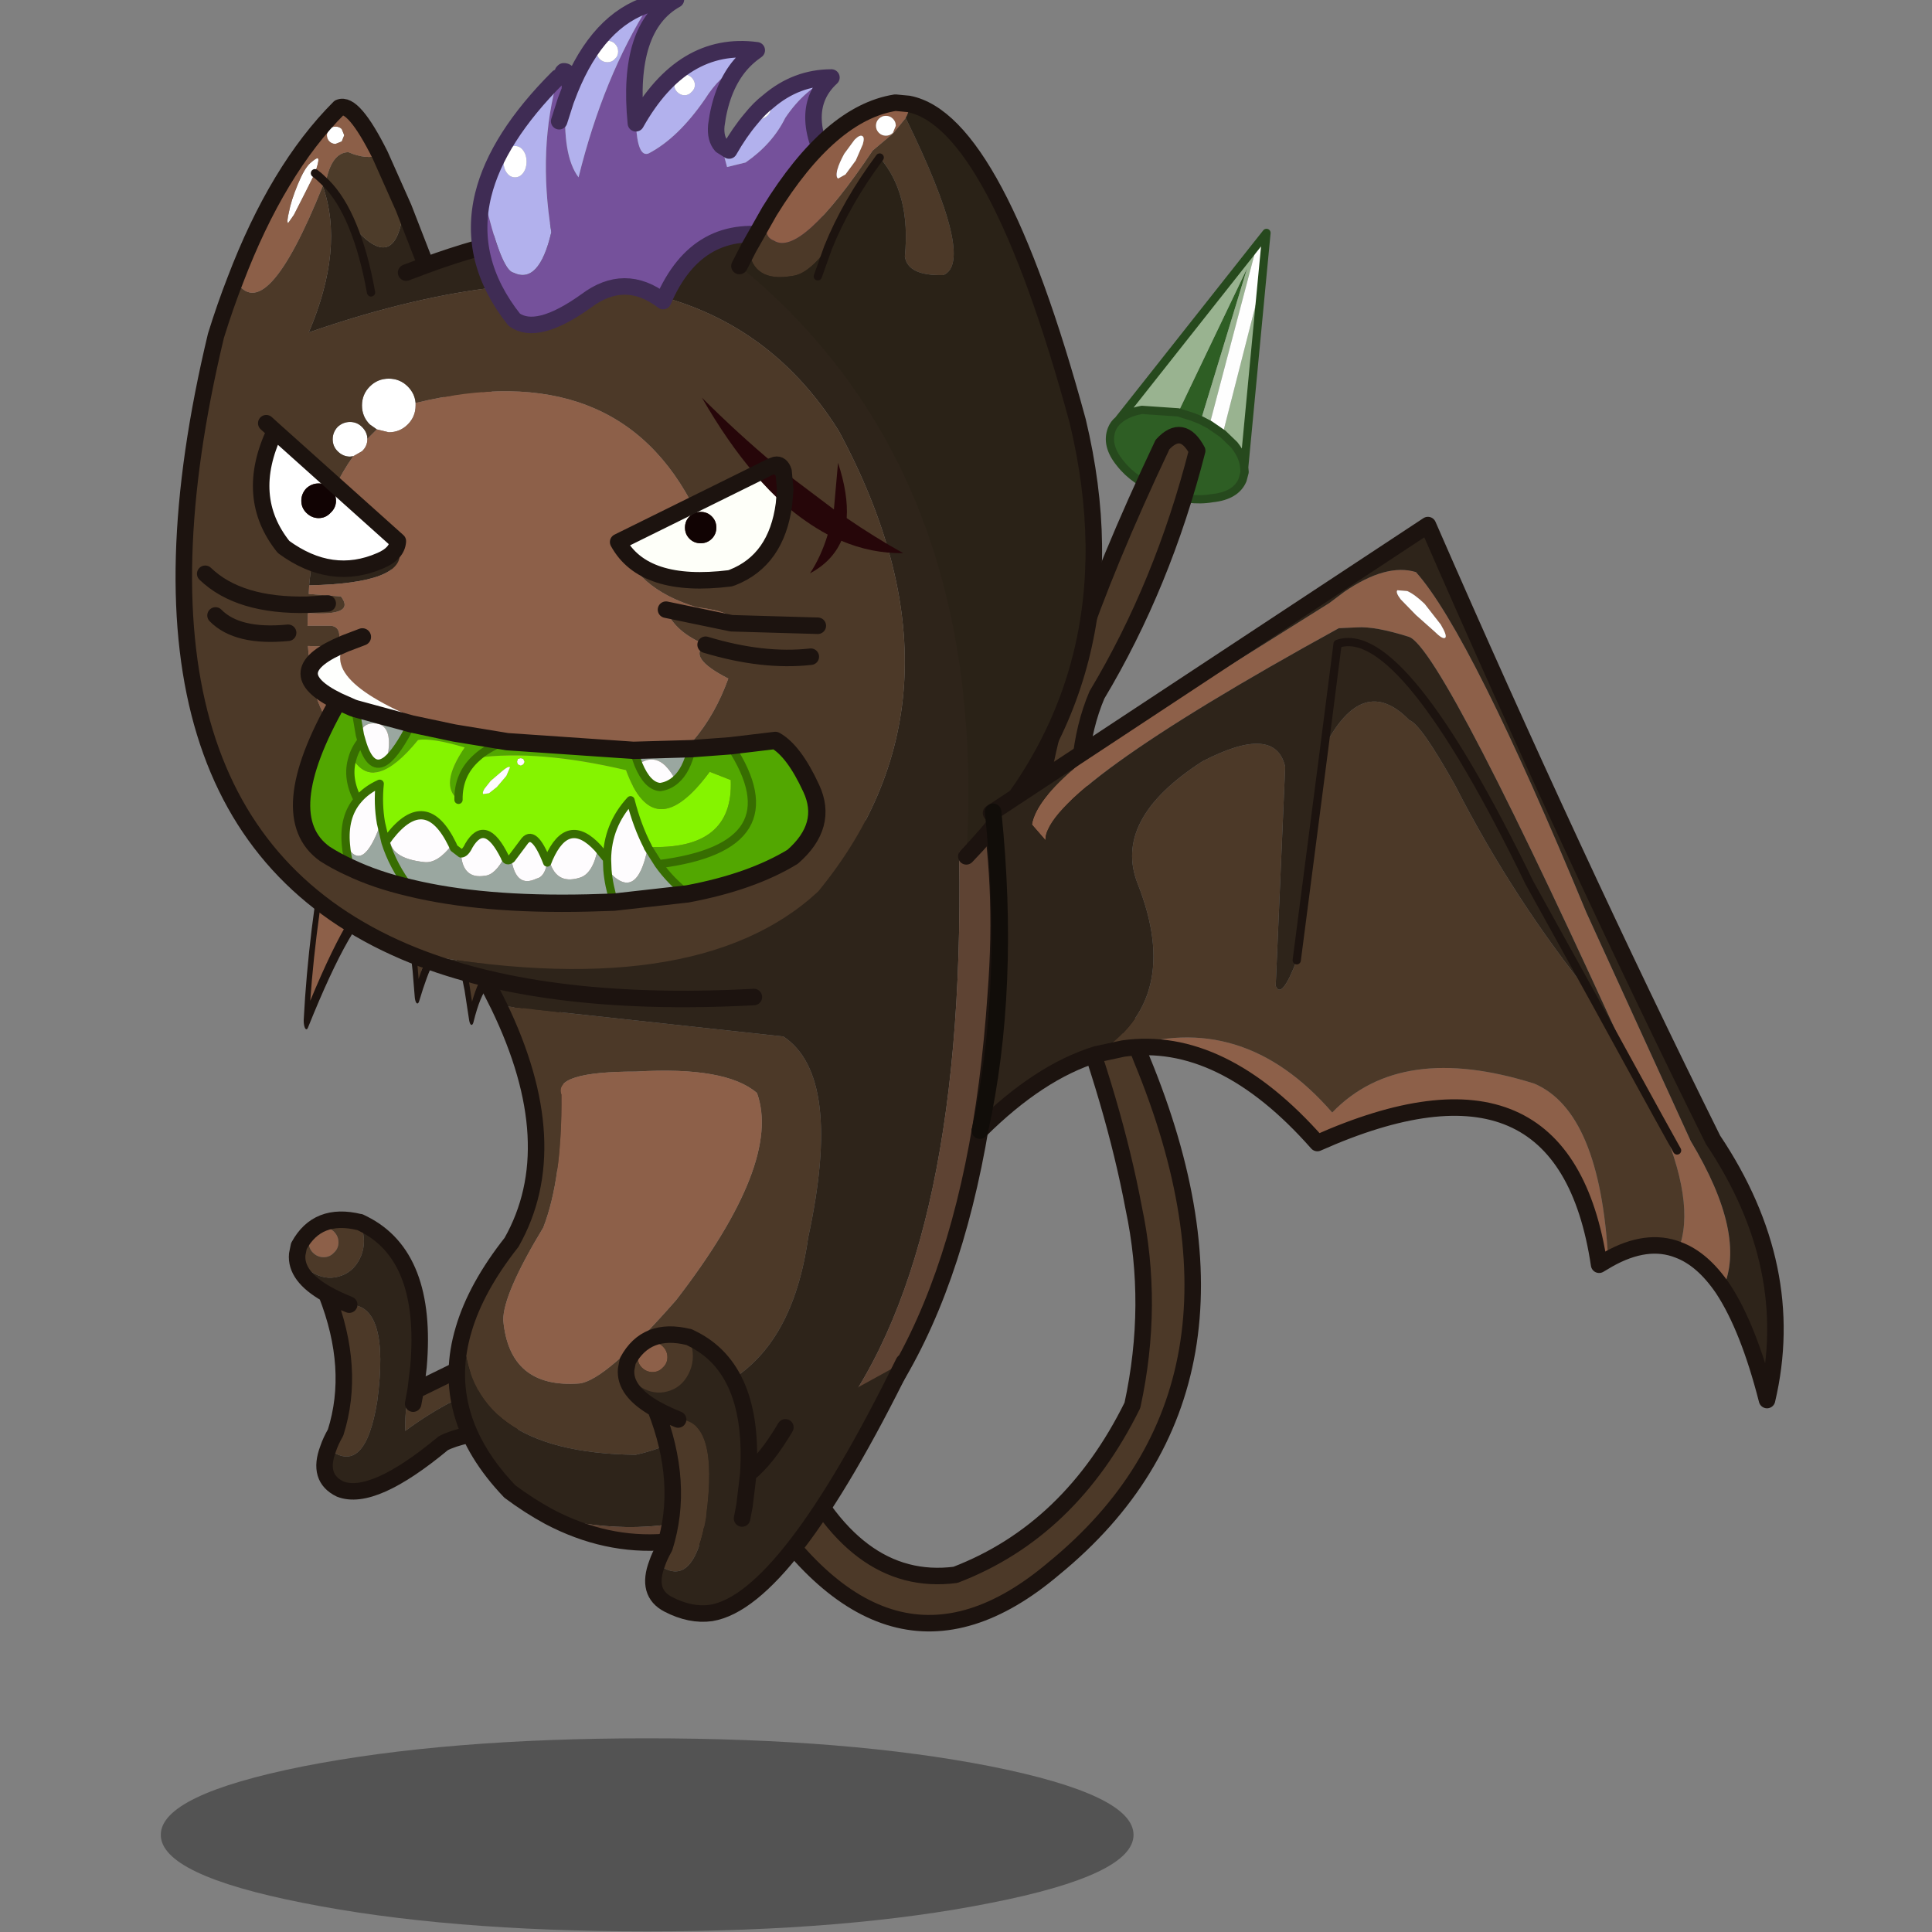 <svg xmlns:ffdec="https://www.free-decompiler.com/flash" xmlns:xlink="http://www.w3.org/1999/xlink" ffdec:objectType="frame" height="90" width="90" xmlns="http://www.w3.org/2000/svg"><rect width="100%" height="100%" fill="#808080" stroke="none"/><use ffdec:characterId="35" height="211.7" transform="matrix(.428 0 0 .428 -22.534 -.407)" width="247.2" xlink:href="#a"/><use ffdec:characterId="36" height="70" transform="scale(1.758 1.286)" width="51.2" xlink:href="#b"/><defs><g id="a" transform="translate(69.4 .95)"><use ffdec:characterId="1" height="23.4" transform="matrix(.898 0 0 .898 .75 189.2)" width="117.9" xlink:href="#c"/><use ffdec:characterId="2" height="170" transform="matrix(.898 0 0 .898 63.802 24.901)" width="64.3" xlink:href="#d"/><use ffdec:characterId="3" height="34.95" transform="matrix(.898 0 0 .898 14.702 131.852)" width="27.75" xlink:href="#e"/><use ffdec:characterId="4" height="103.3" transform="matrix(.284 -.004 .012 .895 15.344 39.448)" width="100.85" xlink:href="#f"/><use ffdec:characterId="5" height="93.6" transform="matrix(.898 0 0 .898 29.002 84.752)" width="71.1" xlink:href="#g"/><use ffdec:characterId="6" height="123.15" transform="matrix(.898 0 0 .898 2.352 -.948)" width="112.3" xlink:href="#h"/><use ffdec:characterId="7" height="23.15" transform="matrix(.898 0 0 .898 10.793 43.28)" width="78.8" xlink:href="#i"/><use ffdec:characterId="8" height="35.8" transform="matrix(.898 0 0 .898 50.502 144.352)" width="35.65" xlink:href="#j"/><use ffdec:characterId="9" height="108.05" transform="matrix(.898 0 0 .898 89.006 56.252)" width="98.4" xlink:href="#k"/></g><g id="d"><path d="m57.5 24.35 1.4 1.35q1.1 1.4 1.2 2.7l.05.6-.25.95q-.8 1.9-3.65 2.2-2.9.5-6.2-.8-3.25-1.2-5-3.45-1.75-2.15-1-4.1.25-.65.8-1.1.95-.9 2.85-1.25l4.4.3L60.45 4.3l-5.6 18.4 1.05.55 1.6 1.1m-2.65-1.65-1-.4-1.75-.55 1.75.55 1 .4" fill="#2e5e24" fill-rule="evenodd" transform="translate(1 .5)"/><path d="m57.5 24.35 4.75-18.6L60.1 28.4q-.1-1.3-1.2-2.7l-1.4-1.35m4.15-22.9-5.75 21.8-1.05-.55 5.6-18.4-8.35 17.45-4.4-.3q-1.9.35-2.85 1.25l16.8-21.25" fill="#99b390" fill-rule="evenodd" transform="translate(1 .5)"/><path d="m62.25 5.75-4.75 18.6-1.6-1.1 5.75-21.8L62.8 0l-.55 5.75" fill="#fefefe" fill-rule="evenodd" transform="translate(1 .5)"/><path d="m57.5 24.35 1.4 1.35q1.1 1.4 1.2 2.7l2.15-22.65L62.8 0l-1.15 1.45-16.8 21.25q.95-.9 2.85-1.25l4.4.3 1.75.55 1 .4 1.05.55 1.6 1.1m2.6 4.05.05.6-.25.95q-.8 1.9-3.65 2.2-2.9.5-6.2-.8-3.25-1.2-5-3.45-1.75-2.15-1-4.1.25-.65.8-1.1" fill="none" stroke="#26491d" stroke-linecap="round" stroke-linejoin="round" transform="translate(1 .5)"/><path d="M54.4 26.4Q50.25 42.65 42.25 56q-6.3 14.8 5.45 44.2 16.35 39.6-10.7 61.7-20.25 17.15-37-10.2l5.2-3.95q7.5 16.5 19.9 14.9 13.95-5.35 21.45-20.55 2.65-12.2.15-23.95-2.35-12.5-8-27.35l-2.8-9.95-.9-10.3q1.7-16.4 15.2-44.9 2.4-2.6 4.2.75" fill="#4c3928" fill-rule="evenodd" transform="translate(1 .5)"/><path d="M55.4 26.9q-4.15 16.25-12.15 29.6-6.3 14.8 5.45 44.2 16.35 39.6-10.7 61.7-20.25 17.15-37-10.2l5.2-3.95q7.5 16.5 19.9 14.9 13.95-5.35 21.45-20.55 2.65-12.2.15-23.95-2.35-12.5-8-27.35l-2.8-9.95-.9-10.3q1.7-16.4 15.2-44.9 2.4-2.6 4.2.75z" fill="none" stroke="#1c130f" stroke-linecap="round" stroke-linejoin="round" stroke-width="2"/></g><g id="e"><path d="M1.9 1.45q.55-.5 1.3-.5t1.25.5Q5 2 5 2.75T4.45 4q-.5.55-1.25.55T1.9 4q-.5-.5-.5-1.25t.5-1.3" fill="#8d6049" fill-rule="evenodd" transform="translate(1 1)"/><path d="m7.55.3.35.95q.5 1.9-.35 3.55T5 6.9q-1.65.45-3.25-.55Q.55 5.55 0 4.2l.2-1Q2.45-.95 7.55.3m-4 8.7q1.15.65 2.75 1.3 4.95 0 3.4 11.7-1.5 9.25-5.95 5.75.3-.9.9-1.95Q7.1 18.05 3.55 9m21 10.8Q19 21.25 13.1 25.6q-.15-4.25 1.6-7.8l-.35 2.9 9.4-4.6.8 3.7M1.9 1.45q-.5.55-.5 1.3T1.9 4q.55.55 1.3.55T4.45 4Q5 3.5 5 2.75t-.55-1.3q-.5-.5-1.25-.5t-1.3.5M14.05 22.3l.3-1.6-.3 1.6" fill="#4c3928" fill-rule="evenodd" transform="translate(1 1)"/><path d="M7.55.3h.05l.4.2q7.85 3.9 6.7 17.3-1.75 3.55-1.6 7.8 5.9-4.35 11.45-5.8l1.2 5.45q-6 .75-8.05 1.85-8.55 7.1-12.5 5.55-2.8-1.35-1.45-4.9Q8.2 31.25 9.7 22q1.55-11.7-3.4-11.7Q4.7 9.65 3.55 9-.25 6.85 0 4.2q.55 1.35 1.75 2.15 1.6 1 3.25.55 1.7-.45 2.55-2.1.85-1.65.35-3.55L7.55.3" fill="#2e241a" fill-rule="evenodd" transform="translate(1 1)"/><path d="M15.7 18.8Q16.85 5.4 9 1.5l-.4-.2h-.05Q3.45.05 1.2 4.2l-.2 1Q.75 7.85 4.55 10q1.15.65 2.75 1.3M4.75 28.75Q3.4 32.3 6.2 33.65q3.95 1.55 12.5-5.55 2.05-1.1 8.05-1.85l-1.2-5.45-.8-3.7-9.4 4.6-.3 1.6m.65-4.5-.35 2.9M4.55 10q3.55 9.05 1.1 16.8-.6 1.05-.9 1.95" fill="none" stroke="#1c130f" stroke-linecap="round" stroke-linejoin="round" stroke-width="2"/></g><g id="f"><path d="M90.7 30.55v2.9l8.15 67q-3.65-6.6-7.1-11.6 2.25-8.75-10-14.35-7.05-2.5-11.1-5-9.35-7.7-17.1-27l-3.95 6.85q-5.2 12.1-5.7 8.1.45-7.05 7.3-20 .8-1.8-.1-5.35-1.75-4.6-4.55-3.5-14 11.4-23.45 17.15Q33.6 33.3 46.8 22.7q9.95-8.05 21.85-15.65-11.9 7.6-21.85 15.65Q62.05 3.15 69.65 6.3 77.2 9.45 90.7 30.55M45 57.15q5.8-15.5 30.15-41.55Q50.8 41.65 45 57.15" fill="#2e241a" fill-rule="evenodd" transform="translate(1 1.85)"/><path d="m48.4 10.45 2.45-2.3Q56.5 3.05 61.6 0q9.7-5.25 29.1 22.15v8.4Q77.2 9.45 69.65 6.3q-7.6-3.15-22.85 16.4-13.2 10.6-23.7 23.05Q32.55 40 46.55 28.6q2.8-1.1 4.55 3.5.9 3.55.1 5.35-6.85 12.95-7.3 20 .5 4 5.7-8.1l3.95-6.85q7.75 19.3 17.1 27 4.05 2.5 11.1 5 12.25 5.6 10 14.35Q74.8 64.15 63.3 78l-1.6-3.65q1.35-7.9-4.45-10.4-6.75-2.45-14.6 11.35l-.7-3.25q-.3-17.35-16.25-13.4l-.3.1Q13.65 64.4 9.7 65.3q4.4-14 22.8-32.2 17.35-15.8 15.9-22.65" fill="#4c3928" fill-rule="evenodd" transform="translate(1 1.85)"/><path d="M61.7 74.35q-6.4-11.9-19.05.95 7.85-13.8 14.6-11.35 5.8 2.5 4.45 10.4m-19.75-2.3q-6-21.15-41.95 6.2Q4.4 57.1 29.15 32.3 39.45 19 48.4 10.45q1.45 6.85-15.9 22.65Q14.1 51.3 9.7 65.3q3.95-.9 15.7-6.55l.3-.1q15.95-3.95 16.25 13.4m.15-53.55-1.4 1.7q-.45.75-.25.95l.95-.25 1.7-1.4 1.45-1.75.25-.95q-.2-.2-.95.25L42.1 18.5" fill="#8d6049" fill-rule="evenodd" transform="translate(1 1.85)"/><path d="m42.1 18.5 1.75-1.45q.75-.45.95-.25l-.25.95-1.45 1.75-1.7 1.4-.95.25q-.2-.2.25-.95l1.4-1.7" fill="#fff" fill-rule="evenodd" transform="translate(1 1.85)"/><path d="m49.4 12.3 2.45-2.3Q57.5 4.9 62.6 1.85 72.3-3.4 91.7 24v11.3l8.15 67q-3.65-6.6-7.1-11.6Q75.8 66 64.3 79.85l-1.6-3.65q-6.4-11.9-19.05.95l-.7-3.25q-6-21.15-41.95 6.2 4.4-21.15 29.15-45.95 10.3-13.3 19.25-21.85" fill="none" stroke="#1c130f" stroke-linecap="round" stroke-linejoin="round" stroke-width="2"/><path d="M46.8 22.7q9.95-8.05 21.85-15.65M23.1 45.75Q33.6 33.3 46.8 22.7m28.35-7.1Q50.8 41.65 45 57.15" fill="none" stroke="#1c130f" stroke-linecap="round" stroke-linejoin="round" transform="translate(1 1.85)"/></g><g id="g"><path d="M4.25 65.75q1.5-5.1 5.8-10.55Q16.7 43.45 8.5 26.5L43 30.25q7.25 4.8 3 24.4-1.8 12.75-9.6 17.4-2.85 7.05-11.3 8.9-20.75-.25-20.85-15.2M39.8 37.1q-3.75-3.25-14.65-2.6-10.1 0-9.05 2.8.1 10.15-2.2 16.1Q9 61.5 9.05 64.65q.75 8.3 9.25 7.65 3.2-.4 11.7-10.1 12.85-16.65 9.8-25.1" fill="#4c3928" fill-rule="evenodd" transform="translate(1 1)"/><path d="M64.15 2.25Q66 53.45 50.1 75.8 37 93.9 14.6 88.45q-2.4-1.3-4.75-3.05-8.75-9.15-5.6-19.65.1 14.95 20.85 15.2 8.45-1.85 11.3-8.9 7.8-4.65 9.6-17.4 4.25-19.6-3-24.4L8.5 26.5Q5.35 20 0 12.75l64.15-10.5" fill="#2e241a" fill-rule="evenodd" transform="translate(1 1)"/><path d="M39.8 37.1q3.05 8.45-9.8 25.1-8.5 9.7-11.7 10.1-8.5.65-9.25-7.65Q9 61.5 13.9 53.4q2.3-5.95 2.2-16.1-1.05-2.8 9.05-2.8 10.9-.65 14.65 2.6" fill="#8d6049" fill-rule="evenodd" transform="translate(1 1)"/><path d="M64.15 2.25 67.6 0q2.2 11.55 1.15 25.05-3.05 45.4-25.3 61.15-15.1 9.5-28.85 2.25Q37 93.9 50.1 75.8 66 53.45 64.15 2.25" fill="#5e4333" fill-rule="evenodd" transform="translate(1 1)"/><path d="M15.6 89.45q13.75 7.25 28.85-2.25 22.25-15.75 25.3-61.15Q70.8 12.55 68.6 1l-3.45 2.25M15.6 89.45q-2.4-1.3-4.75-3.05-8.75-9.15-5.6-19.65 1.5-5.1 5.8-10.55Q17.7 44.45 9.5 27.5 6.35 21 1 13.75" fill="none" stroke="#1c130f" stroke-linecap="round" stroke-linejoin="round" stroke-width="2"/></g><g id="h"><path d="m20.55 55.35-.4.05q-.85 0-1.5-.65-.6-.6-.6-1.45t.6-1.5q.65-.6 1.5-.6t1.45.6q.65.65.65 1.45v.05q0 .85-.65 1.45l-1.05.6m2.85-3.25-.85-.6q-.95-.95-.95-2.3 0-1.35.95-2.3.95-.95 2.3-.95 1.35 0 2.3.95.85.85.95 2v.3q0 1.35-.95 2.3-.95.95-2.3.95l-1.45-.35m-4.25-36.4.3.75-.3.75-.75.3q-.45 0-.75-.3t-.3-.75q0-.45.3-.75t.75-.3q.45 0 .75.3m-3.25 5.35-1.15 2.3-1.4 2.75-.7 1q-.2-.1.1-1.35.25-1.35 1.05-3.3.8-1.95 1.5-2.6.8-.7.95-.6.2.1-.2 1.35l-.15.45" fill="#fff" fill-rule="evenodd" transform="translate(1 1)"/><path d="M15.2 71q.6-6.7 3.1-11.8l7.85 7.6q.7 3.95-10.95 4.2m65.75-40.75q27.95 23.3 21.4 63.25-14.45 19.2-33.25 27.4-26.15 1.4-42.35-5.5 35.25 6.55 50.15-7.3 19.65-23.95 2.5-55.8-17.55-28.15-64.25-11.95 4.35-10.2 1.7-17.75l-.45-1.15.8.75q1.9 1.9 3.25 5.2 5.3 6.2 6.2-2.15l2.7 6.95q24.8-9.15 51.6-1.95m-54 2.85 2.4-.9-2.4.9m-4.25 2.4q-.85-4.75-2.25-8.1 1.4 3.35 2.25 8.1" fill="#2e241a" fill-rule="evenodd" transform="translate(1 1)"/><path d="M66.5 75.6q.55-1.35-4.35-1.95-7.55-2.3-9.15-8l9-3.75q-9.35-18.95-33.9-13-.1-1.15-.95-2-.95-.95-2.3-.95-1.35 0-2.3.95-.95.95-.95 2.3 0 1.35.95 2.3l.85.6-1.15 1.15q0-.8-.65-1.45-.6-.6-1.45-.6t-1.5.6q-.6.65-.6 1.5t.6 1.45q.65.65 1.5.65l.4-.05q-1.3 1.8-2.25 3.85-2.5 5.1-3.1 11.8l-.05 1.05 3.9.3q1.85 2.4-4 2L15 75.9h2.85q.9.1 1 1.05.25 1.65-3.8 1.4l.3 3.85Q18.9 96.3 35.8 97.5 59.7 99.8 66 82.3q-5.1-2.6-2.75-4.1Q70.2 80.3 76 79.65q-5.8.65-12.75-1.45-3.75-1.55-4.8-4.25l7.95 1.65h.1l10.35.3-10.35-.3m-49.65-53q2.65 7.55-1.7 17.75 46.7-16.2 64.25 11.95 17.15 31.85-2.5 55.8-14.9 13.85-50.15 7.3Q-10.2 99.6 3.9 40.75 5 37.2 6.25 34q3.6 6 10.6-11.4m-4.2 54.15q-6.15.6-8.8-2.1 2.65 2.7 8.8 2.1m4.8-3.55-2.4.15q-8.35.2-12.45-3.75 4.1 3.95 12.45 3.75l2.4-.15" fill="#4c3928" fill-rule="evenodd" transform="translate(1 1)"/><path d="M28.1 48.9q24.55-5.95 33.9 13l-9 3.75q1.6 5.7 9.15 8 4.9.6 4.35 1.95h-.1l-7.95-1.65q1.05 2.7 4.8 4.25-2.35 1.5 2.75 4.1-6.3 17.5-30.2 15.2-16.9-1.2-20.45-15.3l-.3-3.85q4.05.25 3.8-1.4-.1-.95-1-1.05H15l.05-1.55q5.85.4 4-2l-3.9-.3.05-1.05q11.65-.25 10.95-4.2l-7.85-7.6q.95-2.05 2.25-3.85l1.05-.6q.65-.6.65-1.45v-.05l1.15-1.15 1.45.35q1.35 0 2.3-.95.95-.95.95-2.3v-.3" fill="#8d6049" fill-rule="evenodd" transform="translate(1 1)"/><path d="M17.2 22.2q.7-3.65 2.75-3.7 2.2.95 3.85.35l2.85 6.4q-.9 8.35-6.2 2.15-1.35-3.3-3.25-5.2" fill="#4d3c2a" fill-rule="evenodd" transform="translate(1 1)"/><path d="m15.9 21.05.15-.45q.4-1.25.2-1.35-.15-.1-.95.6-.7.65-1.5 2.6-.8 1.95-1.05 3.3-.3 1.25-.1 1.35l.7-1 1.4-2.75 1.15-2.3.5.4-.5-.4m3.25-5.35q-.3-.3-.75-.3t-.75.3q-.3.3-.3.75t.3.75q.3.3.75.3l.75-.3.3-.75-.3-.75m-1.95 6.5-.8-.75.45 1.15Q9.85 40 6.25 34q5.1-13.4 12.6-20.9 1.7-.75 4.95 5.75-1.65.6-3.85-.35-2.05.05-2.75 3.7" fill="#8c5f48" fill-rule="evenodd" transform="translate(1 1)"/><path d="m67.5 76.6 10.35.3m-13.6 2.3Q71.2 81.3 77 80.65m-17.55-5.7 7.95 1.65h.1m14.45-45.35q-26.8-7.2-51.6 1.95l-2.4.9m-.2 82.3q16.2 6.9 42.35 5.5M24.8 19.85q-3.25-6.5-4.95-5.75-7.5 7.5-12.6 20.9Q6 38.2 4.9 41.75-9.2 100.6 27.75 116.4m-.1-90.15 2.7 6.95m-2.7-6.95-2.85-6.4M3.6 70.6q4.1 3.95 12.45 3.75l2.4-.15m-13.6 1.45q2.65 2.7 8.8 2.1" fill="none" stroke="#1c130f" stroke-linecap="round" stroke-linejoin="round" stroke-width="2"/><path d="m15.9 21.05.5.4.8.75q1.9 1.9 3.25 5.2 1.4 3.35 2.25 8.1" fill="none" stroke="#1c130f" stroke-linecap="round" stroke-linejoin="round" transform="translate(1 1)"/><path d="m56.45.55 3.2-.55q-6 3.35-4.85 15 .2 4.2 1.55 3.65 3.55-1.85 6.8-6.55 1.9-3 4.05-3.85-2.1 2.7-2.65 7-.15 1.6.6 2.45l.7 2.6 2.25-.55q3.25-2.25 4.8-5.4 2.35-3.5 5.6-4.9-4.35 4 0 11.4-1.25 6.55-6.4 7.95-9.8-2.1-14 7.75-4.65-3.55-9.35 0-5.95 4.25-8.7 2.25-5.7-7.2-3.75-15.15 2.15 9.15 3.65 9.45 3.1 1.5 4.6-4.9-1.65-10.15.8-18.75l.6-.65.1-.1q.85-.05.75 2.25l-.5 1.3q-.45 6.65 1.55 9.3 3-12.15 8.6-21M45.5 14.75l.8-2.5-.8 2.5" fill="#75519b" fill-rule="evenodd" transform="translate(1 1)"/><path d="M54.8 15q5.65-10.05 14.65-8.85-1.3.9-2.25 2.1-2.15.85-4.05 3.85-3.25 4.7-6.8 6.55Q55 19.2 54.8 15m10.35 2.7.95.6q1.25-2.2 2.65-3.85l.7.1q.7 0 1.2-.4t.5-1l-.3-.8q3.4-2.9 7.65-2.9-3.25 1.4-5.6 4.9-1.55 3.15-4.8 5.4l-2.25.55-.7-2.6M36.3 23.65q1.7-6.85 9.05-14.2-2.45 8.6-.8 18.75-1.5 6.4-4.6 4.9-1.5-.3-3.65-9.45m10.5-12.7q3.45-8.5 9.65-10.4-5.6 8.85-8.6 21-2-2.65-1.55-9.3l.5-1.3m4.55-3.35q.55 0 .9-.4.4-.35.4-.9t-.4-.95Q51.9 5 51.35 5t-.95.35q-.35.4-.35.95 0 .55.35.9.4.4.95.4m10.6 2.75q0-.5-.4-.9-.35-.35-.85-.35t-.9.35q-.35.4-.35.9t.35.85q.4.4.9.4t.85-.4q.4-.35.4-.85m-20.4 9.3q0-.8-.4-1.35t-1-.55q-.6 0-1 .55t-.4 1.35q0 .8.4 1.35t1 .55q.6 0 1-.55t.4-1.35" fill="#b2b1ed" fill-rule="evenodd" transform="translate(1 1)"/><path d="M68.75 14.45q1-1.25 2.1-2.1l.3.8q0 .6-.5 1t-1.2.4l-.7-.1M51.35 7.6q-.55 0-.95-.4-.35-.35-.35-.9t.35-.95q.4-.35.95-.35.55 0 .9.35.4.4.4.95 0 .55-.4.9-.35.4-.9.4m10.6 2.75q0 .5-.4.85-.35.4-.85.4t-.9-.4q-.35-.35-.35-.85t.35-.9q.4-.35.9-.35t.85.35q.4.4.4.9m-20.4 9.3q0 .8-.4 1.35t-1 .55q-.6 0-1-.55t-.4-1.35q0-.8.4-1.35t1-.55q.6 0 1 .55t.4 1.35" fill="#fff" fill-rule="evenodd" transform="translate(1 1)"/><path d="m57.45 1.55 3.2-.55q-6 3.35-4.85 15 5.65-10.05 14.65-8.85-1.3.9-2.25 2.1-2.1 2.7-2.65 7-.15 1.6.6 2.45l.95.6q1.25-2.2 2.65-3.85 1-1.25 2.1-2.1 3.4-2.9 7.65-2.9-4.35 4 0 11.4-1.25 6.55-6.4 7.95-9.8-2.1-14 7.75-4.65-3.55-9.35 0-5.95 4.25-8.7 2.25-5.7-7.2-3.75-15.15 1.7-6.85 9.05-14.2m.6-.65.1-.1q.85-.05.75 2.25 3.45-8.5 9.65-10.4M47.3 13.25l-.8 2.5m.8-2.5.5-1.3" fill="none" stroke="#3f2c54" stroke-linecap="round" stroke-linejoin="round" stroke-width="2"/><path d="m68.45 30.15 2.55-4.5q-1.05 3 .5 3.55 3.25 2.15 12-10.9l2.5-2.1 1.5-1.85q8.55 17.45 4.55 19.05-4.3.1-4.65-2.25.75-7.6-3.05-12-4.05 5.45-6.25 10.9-2.4 3.25-4.35 3.45-4.8.85-5.3-3.35" fill="#4c3928" fill-rule="evenodd" transform="translate(1 1)"/><path d="M71 25.65q7.35-11.9 15.25-13.15l1.6.15q.2.7-.35 1.7L86 16.2l-2.5 2.1q-8.75 13.05-12 10.9-1.55-.55-.5-3.55m9.05-6.95q-.6 1.1-.85 1.95-.2.85.1 1.05l.9-.5 1.25-1.7.85-1.95q.25-.85-.05-1-.3-.2-.95.45l-1.25 1.7m6.25-3.4q0-.5-.35-.85t-.85-.35q-.5 0-.85.35t-.35.85q0 .5.35.85t.85.35q.5 0 .85-.35l.35-.85" fill="#8e5e47" fill-rule="evenodd" transform="translate(1 1)"/><path d="m86.3 15.3-.35.85q-.35.35-.85.35t-.85-.35q-.35-.35-.35-.85t.35-.85q.35-.35.85-.35t.85.35q.35.35.35.85m-6.25 3.4L81.3 17q.65-.65.95-.45.3.15.05 1l-.85 1.95-1.25 1.7-.9.5q-.3-.2-.1-1.05.25-.85.85-1.95" fill="#fff" fill-rule="evenodd" transform="translate(1 1)"/><path d="M87.85 12.65q10.6 2.05 20.5 38.45 7.45 31.1-13.5 52.75 2.85-46.7-27.5-71.55l1.1-2.15q.5 4.2 5.3 3.35 1.95-.2 4.35-3.45 2.2-5.45 6.25-10.9 3.8 4.4 3.05 12 .35 2.35 4.65 2.25 4-1.6-4.55-19.05.55-1 .35-1.7m-11 20.9 1.25-3.5-1.25 3.5" fill="#2a2217" fill-rule="evenodd" transform="translate(1 1)"/><path d="m78.1 30.05-1.25 3.5m1.25-3.5q2.2-5.45 6.25-10.9" fill="none" stroke="#1c130f" stroke-linecap="round" stroke-linejoin="round" transform="translate(1 1)"/><path d="M72 26.65q7.35-11.9 15.25-13.15l1.6.15q10.6 2.05 20.5 38.45 7.45 31.1-13.5 52.75M68.35 33.3l1.1-2.15 2.55-4.5" fill="none" stroke="#1c130f" stroke-linecap="round" stroke-linejoin="round" stroke-width="2"/><path d="M18.7 85.05q-7.4-3.6.85-7-3.45 5 13 10.8L27.6 87.8l-6.8-1.85-.3-.1-1.8-.8" fill="#fefffd" fill-rule="evenodd" transform="translate(1 1)"/><path d="m61.55 90.8 4.7-.35 5.45-.65q2.25 1.25 4.35 5.8 2.1 4.5-2.25 8.3-5 3.05-12.75 4.5-2-1.5-3.5-3.6l-1.3-2.05v-.05q10.4.45 10.05-8.1l-2.55-1q-6.75 9.15-10.15-.2-10.65-2.5-18.1-1.5 1.3-1.2 3.4-2-2.1.8-3.4 2-2.25 2-2.2 5.1-2.4-1.75.75-6.35-4.05-1.2-5.65-.9-5.35 6.55-7.95 2.2-.75 2.4.65 5.05-1.75 2.05-1.45 5.4.1 1.3.5 2.8-1.65-.75-3.05-1.65-6.35-4.55 1.6-18.5l1.8.8.3.1.55 3.2.2.7q1.1 3.85 3.05 2.35 1.3-1.05 3-4.4l4.95 1.05.25.05 6.1 1 .3.05L54.5 91l.6 1.7q1.1 2.65 2.65 2.75 1.05-.15 1.85-.85 1.35-1.15 1.95-3.8m4.7-.35q8.05 12.25-8.7 14.35 16.75-2.1 8.7-14.35m-45.8 1.5q.3-1.1 1.1-2.1-.8 1-1.1 2.1" fill="#52a701" fill-rule="evenodd" transform="translate(1 1)"/><path d="M35.5 91.9q7.45-1 18.1 1.5 3.4 9.35 10.15.2l2.55 1q.35 8.55-10.05 8.1-1.3-2.5-2.1-5.65-2.8 3.05-2.85 7.15l-1.1-1.35q-3.65-3.95-5.95 1.25l-.2.5q-1.65-4.25-2.85-2.45l-1.5 2q-.6.45-.8-.25-2.35-4.75-4.35-1.35-.45.95-.95.95l-.85-.65-.2-.45q-3.2-6.55-7.6-.95l-.5.7-.55-2.35q-.4-2.3-.15-4.75-1.65.75-2.65 1.95-1.4-2.65-.65-5.05 2.6 4.35 7.95-2.2 1.6-.3 5.65.9-3.15 4.6-.75 6.35-.05-3.1 2.2-5.1m5.35.05-.35.1-.1.35.1.3.35.15.3-.15.15-.3-.15-.35-.3-.1M37.2 94.7l-.75.95q-.3.5-.15.65l.7-.1.95-.75 1.15-1.35.45-1.05q-.2-.2-1 .5L37.2 94.7" fill="#85f400" fill-rule="evenodd" transform="translate(1 1)"/><path d="m61.05 108.4-8.9 1-3.2.1q-12.8.3-21.6-1.85-4.05-.95-7.2-2.45-.4-1.5-.5-2.8 2 3.75 4.25-2.6l.55 2.35.5-.7q-.1 2.65 4.25 3.1 1.6.15 3.35-2.15l.2.45.85.65q.2 3.15 2.9 2.7 1.25-.1 2.4-2.3.2.7.8.25.55 3.6 3.05 2.4 1-.2 1.3-1.95l.2-.5q.75 3.25 3.7 2.35 1.65-.45 2.25-3.6l1.1 1.35.05 1.3q3.55 4.1 4.9-2.75l1.3 2.05q1.5 2.1 3.5 3.6M55.1 92.7l-.6-1.7 7.05-.2q-.6 2.65-1.95 3.8-1.95-3.7-4.5-1.9m-27.75 14.95q-2-2.65-2.9-5.5.9 2.85 2.9 5.5m24-2.15q.15 1.85.8 3.9-.65-2.05-.8-3.9M27.6 87.8q-1.7 3.35-3 4.4.9-4.05-1.2-4.45-1.75-.2-2.05 1.4l-.55-3.2 6.8 1.85" fill="#9aa7a0" fill-rule="evenodd" transform="translate(1 1)"/><path d="M55.1 92.7q2.55-1.8 4.5 1.9-.8.7-1.85.85-1.55-.1-2.65-2.75m1.15 10v.05q-1.35 6.85-4.9 2.75l-.05-1.3q.05-4.1 2.85-7.15.8 3.15 2.1 5.65m-6.05.15q-.6 3.15-2.25 3.6-2.95.9-3.7-2.35 2.3-5.2 5.95-1.25m-6.15 1.75q-.3 1.75-1.3 1.95-2.5 1.2-3.05-2.4l1.5-2q1.2-1.8 2.85 2.45m-5.15-.7q-1.15 2.2-2.4 2.3-2.7.45-2.9-2.7.5 0 .95-.95 2-3.4 4.35 1.35m-6.35-1.5q-1.75 2.3-3.35 2.15-4.35-.45-4.25-3.1 4.4-5.6 7.6.95M21.1 97q1-1.2 2.65-1.95-.25 2.45.15 4.75-2.25 6.35-4.25 2.6-.3-3.35 1.45-5.4m.25-7.85q.3-1.6 2.05-1.4 2.1.4 1.2 4.45-1.95 1.5-3.05-2.35l-.2-.7M37.2 94.7l1.35-1.15q.8-.7 1-.5l-.45 1.05-1.15 1.35-.95.75-.7.1q-.15-.15.15-.65l.75-.95m3.65-2.75.3.1.15.35-.15.3-.3.15-.35-.15-.1-.3.1-.35.35-.1" fill="#fefcfe" fill-rule="evenodd" transform="translate(1 1)"/><path d="m54.5 91 .6 1.7q1.1 2.65 2.65 2.75 1.05-.15 1.85-.85 1.35-1.15 1.95-3.8m-22.65-.9q-2.1.8-3.4 2-2.25 2-2.2 5.1m22.95 5.7v.05l1.3 2.05q16.75-2.1 8.7-14.35m-14.9 15.05-.05-1.3-1.1-1.35q-3.65-3.95-5.95 1.25l-.2.5q-1.65-4.25-2.85-2.45l-1.5 2q-.6.45-.8-.25-2.35-4.75-4.35-1.35-.45.95-.95.95l-.85-.65-.2-.45q-3.2-6.55-7.6-.95l-.5.7q.9 2.85 2.9 5.5m23.95-3.45q.05-4.1 2.85-7.15.8 3.15 2.1 5.65m-4.1 6.7q-.65-2.05-.8-3.9m6.2-.7q1.5 2.1 3.5 3.6m-40.6-16.45q-.75 2.4.65 5.05 1-1.2 2.65-1.95-.25 2.45.15 4.75l.55 2.35m.15-9.95q1.3-1.05 3-4.4m-6.8-1.85.55 3.2.2.7q-.8 1-1.1 2.1m4.15.25q-1.95 1.5-3.05-2.35m-1.9 12.55q.1 1.3.5 2.8m.95-8.2q-1.75 2.05-1.45 5.4" fill="none" stroke="#376d01" stroke-linecap="round" stroke-linejoin="round" transform="translate(1 1)"/><path d="m62.55 91.8 4.7-.35 5.45-.65q2.25 1.25 4.35 5.8 2.1 4.5-2.25 8.3-5 3.05-12.75 4.5l-8.9 1-3.2.1q-12.8.3-21.6-1.85-4.05-.95-7.2-2.45-1.65-.75-3.05-1.65-6.35-4.55 1.6-18.5-7.4-3.6.85-7l2.1-.8m39.9 13.55-7.05.2-15.3-1.05-.3-.05-6.1-1-.25-.05-4.95-1.05-6.8-1.85-.3-.1-1.8-.8" fill="none" stroke="#1c130f" stroke-linecap="round" stroke-linejoin="round" stroke-width="2.1"/></g><g id="i"><path d="M61.3 65.35q.55.55 1.35.55t1.35-.55q.55-.55.55-1.35T64 62.65q-.55-.55-1.35-.55t-1.35.55q-.55.55-.55 1.35t.55 1.35m11.45-4.2q-.9 6.8-6.25 8.9l-.3.1q-10.45 1.3-13.55-4.4l16.6-8.2q1.7 2 3.5 3.6" fill="#fefff9" fill-rule="evenodd" transform="translate(-8.4 -48.25)"/><path d="m71.7 56.4 1 .8 6.1 4.6.5-5.65q1.25 3.8 1.05 6.7 3.35 2.3 6.85 4.25-3.85.05-7.5-1.5-1.1 2.5-3.8 3.95 1.35-2.05 2.15-4.7-2.7-1.45-5.3-3.7-1.8-1.6-3.5-3.6-3.35-3.9-6.45-9.3 4.35 4.35 8.9 8.15l-.55.2-1.9.95 1.9-.95.55-.2m1 .8.2 2.2-.15 1.75.15-1.75-.2-2.2" fill="#260609" fill-rule="evenodd" transform="translate(-8.4 -48.25)"/><path d="m11.05 52.3 14.9 13.35q-.1 1.5-2.1 2.35-5.95 2.6-11.75-1.65-4.85-6.05-1.05-14.05m7.4 8.45q0-.85-.65-1.5-.6-.6-1.45-.6t-1.5.6q-.6.65-.6 1.5t.6 1.45q.65.65 1.5.65t1.45-.65q.65-.6.65-1.45" fill="#fff" fill-rule="evenodd" transform="translate(-8.4 -48.25)"/><path d="M61.3 65.35q-.55-.55-.55-1.35t.55-1.35q.55-.55 1.35-.55t1.35.55q.55.55.55 1.35T64 65.35q-.55.55-1.35.55t-1.35-.55m-42.85-4.6q0 .85-.65 1.45-.6.65-1.45.65t-1.5-.65q-.6-.6-.6-1.45t.6-1.5q.65-.6 1.5-.6t1.45.6q.65.65.65 1.5" fill="#110303" fill-rule="evenodd" transform="translate(-8.4 -48.25)"/><path d="M64.3 8.95q-.3-.95-1-.8l1 .8.2 2.2-.15 1.75q-.9 6.8-6.25 8.9l-.3.1q-10.45 1.3-13.55-4.4l16.6-8.2 1.9-.95.55-.2M1.6 3.1l1.05.95 14.9 13.35q-.1 1.5-2.1 2.35Q9.5 22.35 3.7 18.1q-4.85-6.05-1.05-14.05" fill="none" stroke="#1c130f" stroke-linecap="round" stroke-linejoin="round" stroke-width="2"/></g><g id="j"><path d="M3.2.95q.75 0 1.25.5Q5 2 5 2.75T4.45 4q-.5.55-1.25.55T1.9 4q-.5-.5-.5-1.25t.5-1.3q.55-.5 1.3-.5" fill="#8d6049" fill-rule="evenodd" transform="translate(1 1)"/><path d="m0 4.2.2-1Q2.45-.95 7.55.3l.35.95q.5 1.9-.35 3.55T5 6.9q-1.65.45-3.25-.55Q.55 5.55 0 4.2m3.75 23.55q.3-.9.9-1.95Q7.1 18.05 3.55 9q1.15.65 2.75 1.3 4.95 0 3.4 11.7-1.5 9.25-5.95 5.75M3.2.95q-.75 0-1.3.5-.5.55-.5 1.3T1.9 4q.55.55 1.3.55T4.45 4Q5 3.5 5 2.75t-.55-1.3q-.5-.5-1.25-.5" fill="#4c3928" fill-rule="evenodd" transform="translate(1 1)"/><path d="M7.55.3h.05l.4.2q7.6 3.75 6.8 16.4 2.2-1.75 4.5-5.65l14.35-7.9q-14.2 28.9-23.35 30.4-2.5.35-5.2-1.05t-1.35-4.95Q8.2 31.25 9.7 22q1.55-11.7-3.4-11.7Q4.7 9.65 3.55 9-.25 6.85 0 4.2q.55 1.35 1.75 2.15 1.6 1 3.25.55 1.7-.45 2.55-2.1.85-1.65.35-3.55L7.55.3m7.25 16.6-.1.9-.35 2.9-.3 1.6.3-1.6.35-2.9.1-.9" fill="#2e241a" fill-rule="evenodd" transform="translate(1 1)"/><path d="m1 5.2.2-1Q3.45.05 8.55 1.3h.05l.4.2q7.6 3.75 6.8 16.4 2.2-1.75 4.5-5.65m14.35-7.9q-14.2 28.9-23.35 30.4-2.5.35-5.2-1.05t-1.35-4.95q.3-.9.9-1.95Q8.1 19.05 4.55 10 .75 7.85 1 5.2m14.05 18.1.3-1.6.35-2.9.1-.9M4.55 10q1.15.65 2.75 1.3" fill="none" stroke="#1c130f" stroke-linecap="round" stroke-linejoin="round" stroke-width="2"/></g><g id="k"><path d="M88 67.1Q64.35 14.9 60.3 13.55q-4.1-1.3-6.3-1.15l-2.2.1Q16.05 32.15 16.25 38.2l-1.65-1.9q.95-5.85 20.3-17 7.9-4.9 15.75-9.85l1.8-1.35q5.1-3.5 8.7-2.4 6.65 7.45 20.65 41.25l12.65 27.7q6.85 11.4 3.9 17.9-2.45-3.6-5.4-4.7 2.25-5.65-2.45-16.2l2.3 4.15-2.3-4.15L88 67.1M84.45 89l-1.1.65q-4.2-28.1-34.15-14.75-11.6-13.15-23.55-11.45Q40.05 58.6 51 71.2q8.3-8.6 24.5-3.5 7.95 3.4 8.95 21.3m-23.3-78.1 2.25 2q1 1 1.3.75.25-.25-.55-1.6l-1.95-2.5Q61 8.4 60.1 8l-1.2-.1q-.25.25.4 1.1l1.85 1.9" fill="#8d6049" fill-rule="evenodd" transform="translate(-7.3 1)"/><path d="M82.65 57.35 88 67.1l2.5 4.55q4.7 10.55 2.45 16.2-3.8-1.5-8.5 1.15-1-17.9-8.95-21.3-16.2-5.1-24.5 3.5-10.95-12.6-25.35-7.75l-3.25.7q10.55-6.6 5.05-20.6-3.15-7.85 7.8-14.9 8.85-4.6 10.05.65l-1.15 26.55q.7 1.75 2.55-3.1l3.35-25.85q4.65-9.05 10.3-3.25 1.35.4 5.55 7.9 7.05 13.8 16.75 25.8" fill="#4c3928" fill-rule="evenodd" transform="translate(-7.3 1)"/><path d="m88 67.1-5.35-9.75-7.75-14Q59.5 11.65 51.65 14.4l-1.6 12.5 1.6-12.5q7.85-2.75 23.25 28.95l7.75 14q-9.7-12-16.75-25.8-4.2-7.5-5.55-7.9-5.65-5.8-10.3 3.25L46.7 52.75q-1.85 4.85-2.55 3.1L45.3 29.3q-1.2-5.25-10.05-.65-10.95 7.05-7.8 14.9 5.5 14-5.05 20.6-6.95 2.15-14.1 9.25 3.8-17.3 1.6-38.65L62.6 0q17.6 40.35 34.55 74.5 10.35 15.45 6.55 31.55-2.25-8.8-5.35-13.5 2.95-6.5-3.9-17.9L81.8 46.95q-14-33.8-20.65-41.25-3.6-1.1-8.7 2.4l-1.8 1.35Q42.8 14.4 34.9 19.3q-19.35 11.15-20.3 17l1.65 1.9q-.2-6.05 35.55-25.7l2.2-.1q2.2-.15 6.3 1.15Q64.35 14.9 88 67.1" fill="#2e241a" fill-rule="evenodd" transform="translate(-7.3 1)"/><path d="M61.15 10.9 59.3 9q-.65-.85-.4-1.1l1.2.1q.9.4 2.1 1.55l1.95 2.5q.8 1.35.55 1.6-.3.25-1.3-.75l-2.25-2" fill="#fff" fill-rule="evenodd" transform="translate(-7.3 1)"/><path d="M91.05 93.55q3.1 4.7 5.35 13.5 3.8-16.1-6.55-31.55Q72.9 41.35 55.3 1L2.6 35.75l-.25.15M1 74.4q7.15-7.1 14.1-9.25l3.25-.7Q30.3 62.75 41.9 75.9q29.95-13.35 34.15 14.75l1.1-.65q4.7-2.65 8.5-1.15 2.95 1.1 5.4 4.7" fill="none" stroke="#1c130f" stroke-linecap="round" stroke-linejoin="round" stroke-width="2"/><path d="M82.65 57.35 88 67.1l2.5 4.55 2.3 4.15M46.7 52.75l3.35-25.85 1.6-12.5q7.85-2.75 23.25 28.95l7.75 14" fill="none" stroke="#1c130f" stroke-linecap="round" stroke-linejoin="round" transform="translate(-7.3 1)"/><path d="M2.6 35.75Q4.8 57.1 1 74.4" fill="none" stroke="#110d09" stroke-linecap="round" stroke-linejoin="round" stroke-width="2"/></g><path d="M0 11.7q0-4.85 17.25-8.3Q34.55 0 58.95 0q24.4 0 41.65 3.4 17.3 3.45 17.3 8.3 0 4.85-17.3 8.25-17.25 3.45-41.65 3.45t-41.7-3.45Q0 16.55 0 11.7" fill-opacity=".349" fill-rule="evenodd" id="c"/><path d="M51.2 70H0V0h51.2v70" fill="#306" fill-opacity="0" fill-rule="evenodd" id="b"/></defs></svg>